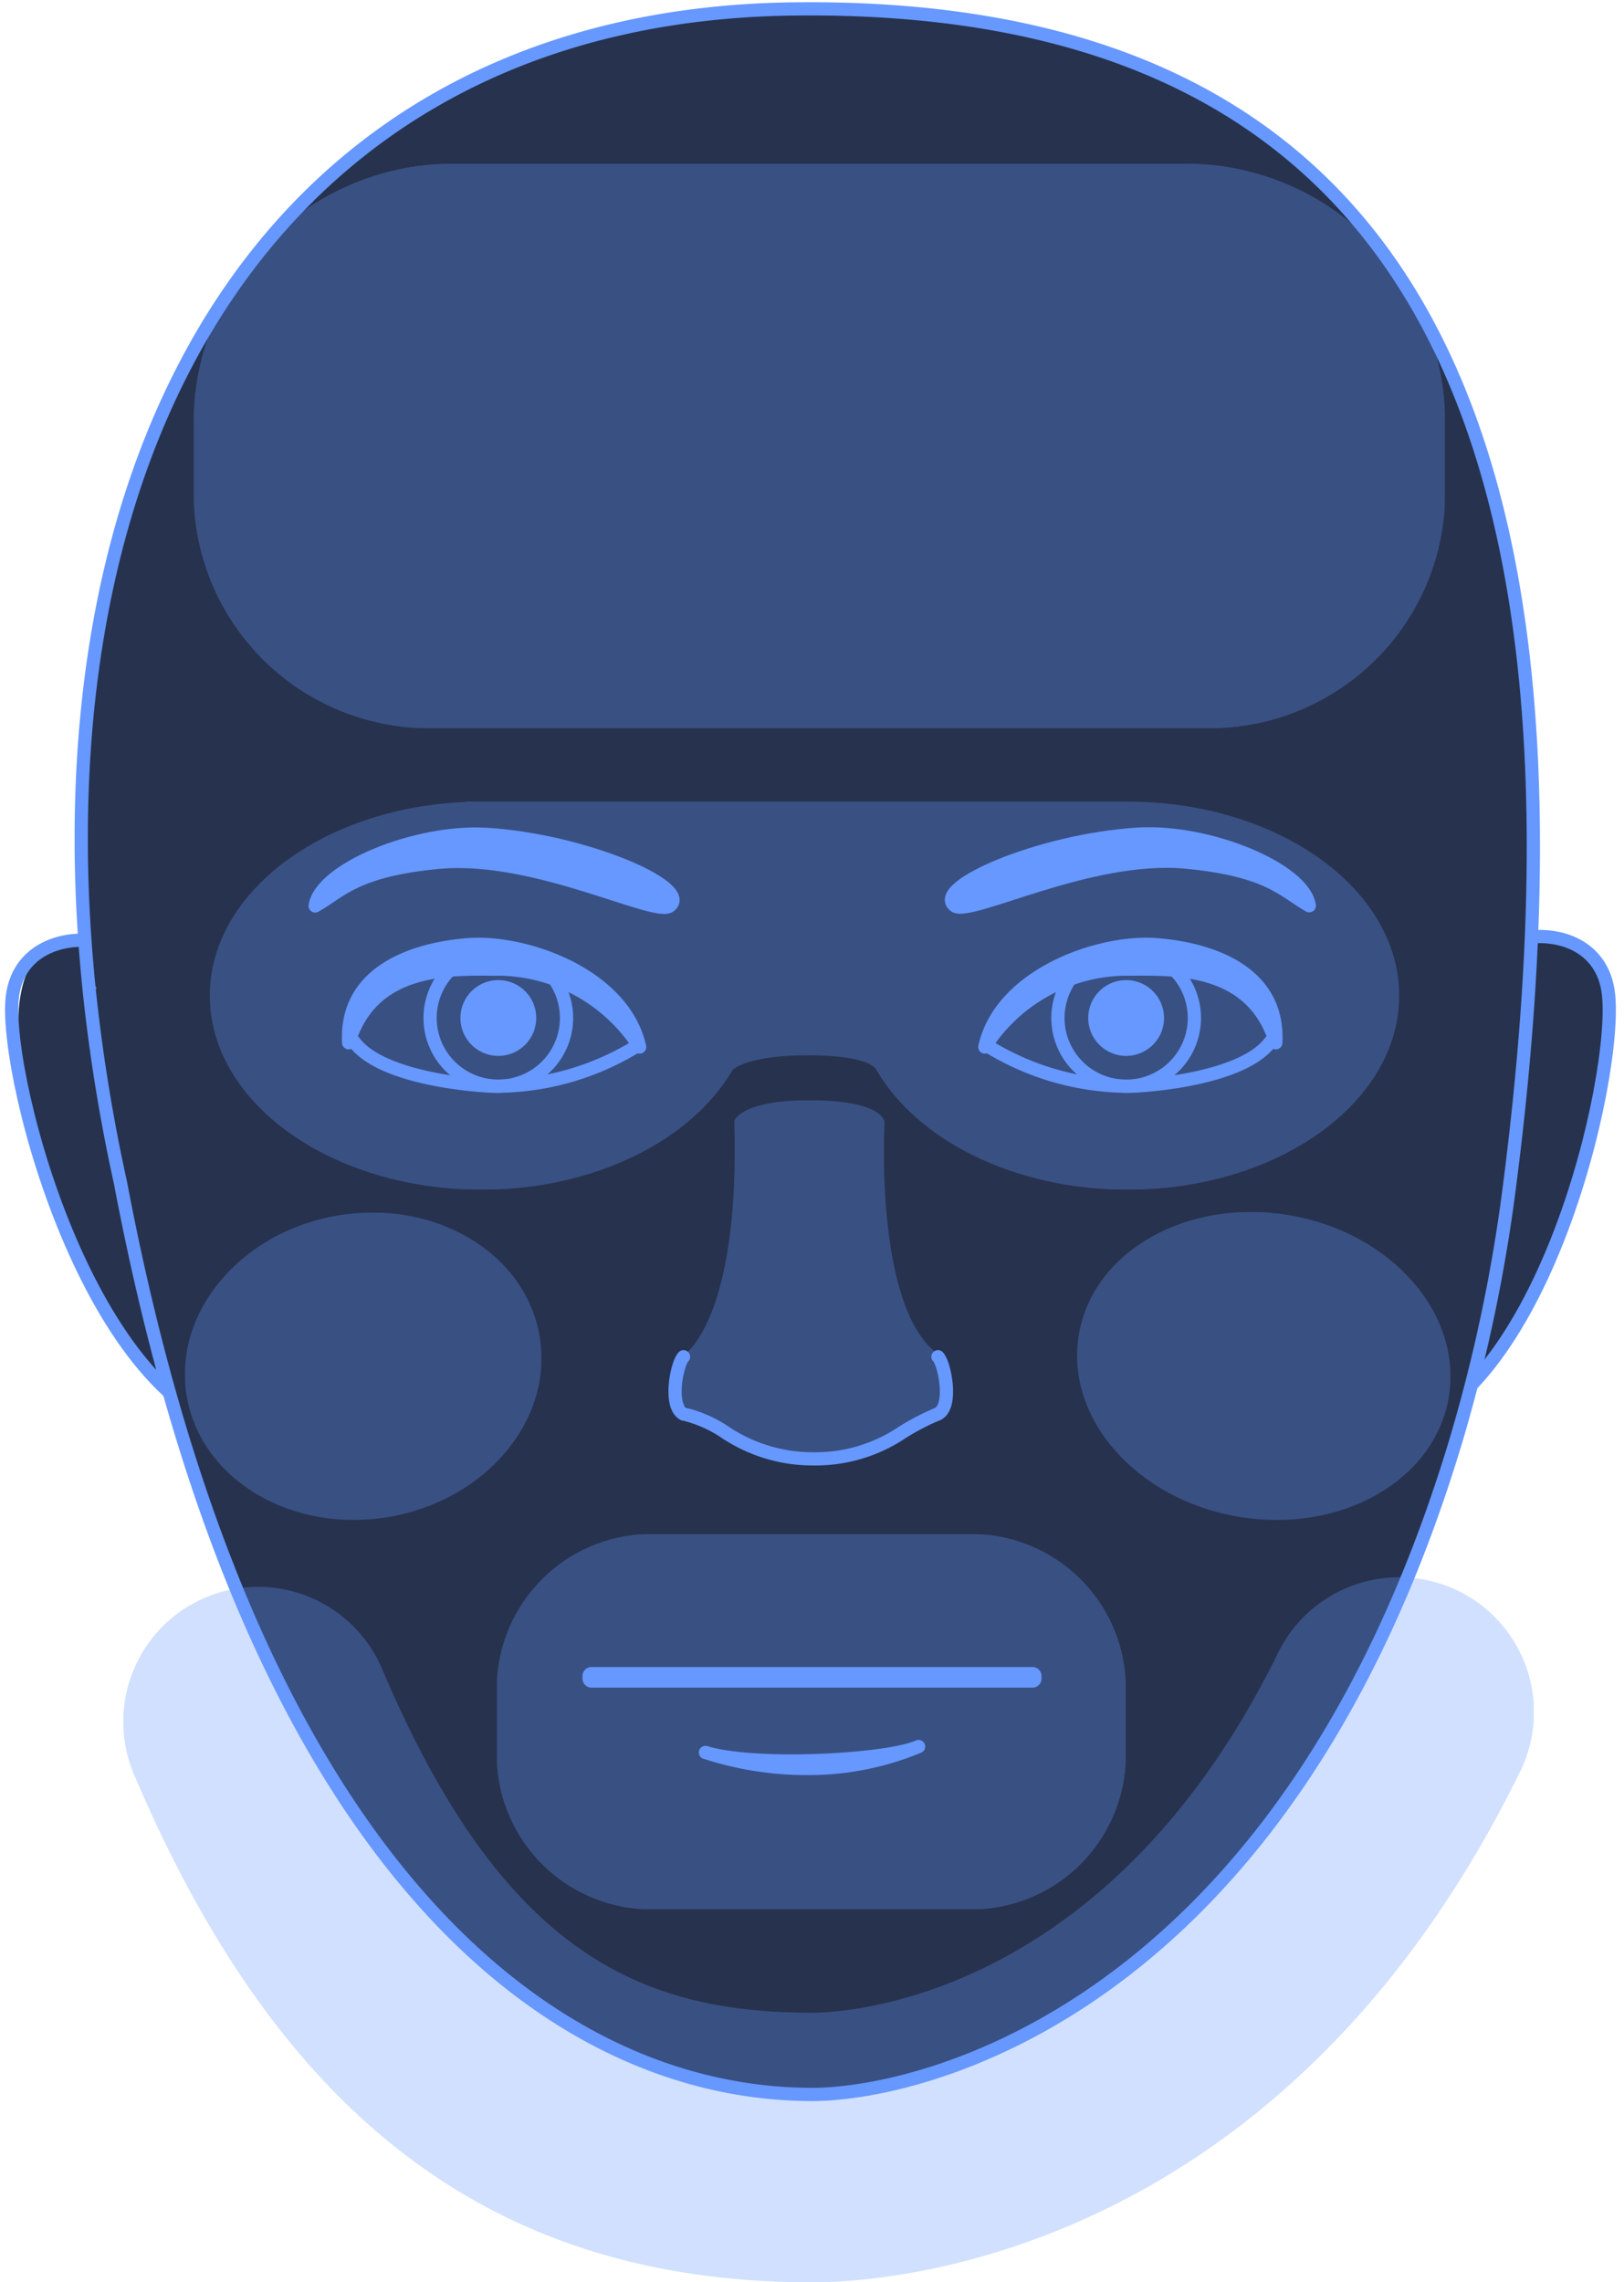 <svg xmlns="http://www.w3.org/2000/svg" xmlns:xlink="http://www.w3.org/1999/xlink" width="122.679" height="172.413" viewBox="0 0 122.679 172.413">
  <defs>
    <clipPath id="clip-path">
      <rect id="Rectangle_1" data-name="Rectangle 1" width="89.847" height="29.32" transform="translate(282.641 461.017)" fill="none"/>
    </clipPath>
    <clipPath id="clip-path-2">
      <rect id="Rectangle_2" data-name="Rectangle 2" width="94.525" height="42.637" transform="translate(281.424 412.832)" fill="none"/>
    </clipPath>
    <clipPath id="clip-path-3">
      <rect id="Rectangle_3" data-name="Rectangle 3" width="47.515" height="28.347" transform="translate(304.327 516.348)" fill="none"/>
    </clipPath>
    <clipPath id="clip-path-4">
      <rect id="Rectangle_4" data-name="Rectangle 4" width="28.209" height="23.273" transform="translate(348.157 492.013)" fill="none"/>
    </clipPath>
    <clipPath id="clip-path-5">
      <rect id="Rectangle_5" data-name="Rectangle 5" width="26.94" height="23.228" transform="translate(280.759 492.056)" fill="none"/>
    </clipPath>
    <clipPath id="clip-path-6">
      <rect id="Rectangle_6" data-name="Rectangle 6" width="20.183" height="26.979" transform="translate(317.787 483.572)" fill="none"/>
    </clipPath>
    <clipPath id="clip-path-7">
      <rect id="Rectangle_7" data-name="Rectangle 7" width="106.571" height="53.263" transform="translate(276.103 519.612)" fill="none"/>
    </clipPath>
  </defs>
  <g id="Group_50" data-name="Group 50" transform="translate(-38.329 -438.332)">
    <path id="Path_1" data-name="Path 1" d="M7.773.246c12.354-1.924,3.48,35.1-.792,35.341C3.115,35.588-3.852,1.027,7.773.246Z" transform="matrix(0.985, 0.174, -0.174, 0.985, 147.174, 507.408)" fill="#27324e"/>
    <path id="Path_2" data-name="Path 2" d="M6.418,35.341C18.771,37.265,9.9.246,5.626,0,1.76,0-5.207,34.561,6.418,35.341Z" transform="matrix(-0.985, 0.174, -0.174, -0.985, 57.008, 542.69)" fill="#27324e"/>
    <g id="Group_31" data-name="Group 31" transform="translate(-228.464 37.87)">
      <g id="g170">
        <path id="path172" d="M279.332,475.087c-2.123-4.657-11.04-5.222-11.621.826-.588,6.14,6.161,31.8,18.577,32.97" fill="none" stroke="#6698ff" strokeMiterlimit="13.333" strokeWidth="1.336"/>
      </g>
      <g id="g166">
        <path id="path168" d="M370.863,509.051c12.368-1.6,18.226-27.475,17.424-33.6s-9.978-5.112-11.744-.175" fill="none" stroke="#6698ff" strokeMiterlimit="13.333" strokeWidth="1.336"/>
      </g>
      <g id="g174">
        <path id="path176" d="M380.884,489.581a121.37,121.37,0,0,1-4.031,19.446c-12.936,43.378-40.574,49.655-48.7,49.655-19.563,0-42.459-17.181-52.255-68.851a130.8,130.8,0,0,1-2.383-14.736v-.008c-4.192-41.285,14.187-73.5,53.282-73.95,43.652-.511,61.846,27.489,54.089,88.444" fill="#27324e"/>
      </g>
      <path id="path1948" d="M348,516H308V482.667h40Z" fill="#27324e"/>
      <g id="g182">
        <g id="g196">
          <g id="Group_18" data-name="Group 18">
            <g id="Group_17" data-name="Group 17" clip-path="url(#clip-path)">
              <g id="g194" opacity="0.3">
                <g id="g192">
                  <path id="path190" d="M351.962,461.017c-.044,0-.086,0-.132,0v0H301.964v.028c-10.776.444-19.322,6.825-19.322,14.632,0,8.1,9.188,14.66,20.524,14.66,8.55,0,15.878-3.735,18.963-9.043,0,0,.975-1.114,5.749-1.114S333,481.294,333,481.294c3.088,5.308,10.413,9.043,18.962,9.043,11.336,0,20.527-6.563,20.527-14.66s-9.191-14.66-20.527-14.66" fill="#6698ff"/>
                </g>
              </g>
            </g>
          </g>
        </g>
      </g>
      <g id="g216">
        <g id="Group_20" data-name="Group 20">
          <g id="Group_19" data-name="Group 19" clip-path="url(#clip-path-2)">
            <g id="g214" opacity="0.3">
              <g id="g208">
                <path id="path206" d="M356.427,412.832h-55.48a19.58,19.58,0,0,0-19.523,19.521v5.32a17.8,17.8,0,0,0,17.8,17.8h58.934a17.8,17.8,0,0,0,17.8-17.8v-5.32a19.58,19.58,0,0,0-19.523-19.521" fill="#6698ff"/>
              </g>
              <g id="g212">
                <path id="path210" d="M356.427,412.832h-55.48a19.58,19.58,0,0,0-19.523,19.521v5.32a17.8,17.8,0,0,0,17.8,17.8h58.934a17.8,17.8,0,0,0,17.8-17.8v-5.32a19.58,19.58,0,0,0-19.523-19.521" fill="#6698ff"/>
              </g>
            </g>
          </g>
        </g>
      </g>
      <g id="g218">
        <g id="g236">
          <g id="Group_22" data-name="Group 22">
            <g id="Group_21" data-name="Group 21" clip-path="url(#clip-path-3)">
              <g id="g234" opacity="0.3">
                <g id="g228">
                  <path id="path226" d="M340.165,516.348H316a11.677,11.677,0,0,0-11.676,11.676v5A11.677,11.677,0,0,0,316,544.7h24.162a11.675,11.675,0,0,0,11.676-11.676v-5a11.675,11.675,0,0,0-11.676-11.676" fill="#6698ff"/>
                </g>
                <g id="g232">
                  <path id="path230" d="M340.165,516.348H316a11.677,11.677,0,0,0-11.676,11.676v5A11.677,11.677,0,0,0,316,544.7h24.162a11.675,11.675,0,0,0,11.676-11.676v-5a11.675,11.675,0,0,0-11.676-11.676" fill="#6698ff"/>
                </g>
              </g>
            </g>
          </g>
        </g>
      </g>
      <g id="g238">
        <g id="g252">
          <g id="Group_24" data-name="Group 24">
            <g id="Group_23" data-name="Group 23" clip-path="url(#clip-path-4)">
              <g id="g250" opacity="0.3">
                <g id="g248">
                  <path id="path246" d="M348.294,501.258c-1.077,6.288,4.3,12.456,12.018,13.777s14.841-2.7,15.917-8.993-4.3-12.456-12.017-13.777-14.84,2.7-15.918,8.993" fill="#6698ff"/>
                </g>
              </g>
            </g>
          </g>
        </g>
      </g>
      <g id="g254">
        <g id="g268">
          <g id="Group_26" data-name="Group 26">
            <g id="Group_25" data-name="Group 25" clip-path="url(#clip-path-5)">
              <g id="g266" opacity="0.3">
                <g id="g264">
                  <path id="path262" d="M307.555,501.388c1.077,6.288-4.018,12.407-11.376,13.668s-14.2-2.815-15.276-9.1,4.016-12.408,11.376-13.668,14.2,2.815,15.276,9.1" fill="#6698ff"/>
                </g>
              </g>
            </g>
          </g>
        </g>
      </g>
      <g id="g270">
        <g id="g284">
          <g id="Group_28" data-name="Group 28">
            <g id="Group_27" data-name="Group 27" clip-path="url(#clip-path-6)">
              <g id="g282" opacity="0.3">
                <g id="g280">
                  <path id="path278" d="M320.809,508.186l3.877,2.2,5.261.164,5.582-2.246,2.44-1.639-.026-3.151-.437-.869c-4.688-3.695-3.889-17.4-3.889-17.4s0-1.669-5.7-1.669c-5.16,0-5.655,1.55-5.655,1.55.46,14.968-3.753,17.647-3.753,17.647l-.719.941.321,2.655,2.591,1.764" fill="#6698ff"/>
                </g>
              </g>
            </g>
          </g>
        </g>
      </g>
      <g id="g286">
        <path id="path288" d="M273.513,475.1a1.68,1.68,0,0,1,.107.23" fill="none" stroke="#6698ff" strokeMiterlimit="13.333" strokeWidth="1.336"/>
      </g>
      <g id="g290">
        <path id="path292" d="M307.3,477.363a2.863,2.863,0,1,1-2.862-2.862,2.862,2.862,0,0,1,2.862,2.862" fill="#6698ff"/>
      </g>
      <g id="g294">
        <path id="path296" d="M309.589,477.363a5.153,5.153,0,1,1-5.154-5.153A5.153,5.153,0,0,1,309.589,477.363Z" fill="none" stroke="#6698ff" strokeMiterlimit="13.333" strokeWidth="0.955"/>
      </g>
      <g id="g298">
        <path id="path300" d="M293.132,479.236c-.278-5.246,4.686-7.066,9.013-7.408s11.771,2.29,12.967,7.729a12.766,12.766,0,0,0-11-5.884c-3.511-.024-9.226-.191-10.984,5.563" fill="#6698ff"/>
      </g>
      <g id="g302">
        <path id="path304" d="M293.132,479.236c-.278-5.246,4.686-7.066,9.013-7.408s11.771,2.29,12.967,7.729a12.766,12.766,0,0,0-11-5.884C300.605,473.649,294.89,473.482,293.132,479.236Z" fill="none" stroke="#6698ff" stroke-linecap="round" stroke-linejoin="round" strokeWidth="0.381"/>
      </g>
      <g id="g306">
        <path id="path308" d="M293.526,479.143c2.052,2.846,9.384,3.356,10.6,3.374a20.306,20.306,0,0,0,10.652-2.959" fill="none" stroke="#6698ff" stroke-linecap="round" strokeMiterlimit="13.333" strokeWidth="1.145"/>
      </g>
      <g id="g310">
        <path id="path312" d="M317.388,468.9c-1.1.861-10.08-3.943-17.371-3.306-6.437.6-7.481,2.228-9.417,3.306.381-2.736,7.567-5.732,12.944-5.407,7.341.444,15.625,4.007,13.844,5.407" fill="#6698ff"/>
      </g>
      <g id="g314">
        <path id="path316" d="M317.388,468.9c-1.1.861-10.08-3.943-17.371-3.306-6.437.6-7.481,2.228-9.417,3.306.381-2.736,7.567-5.732,12.944-5.407C310.885,463.936,319.169,467.5,317.388,468.9Z" fill="none" stroke="#6698ff" stroke-linecap="round" stroke-linejoin="round" strokeWidth="0.764"/>
      </g>
      <g id="g318">
        <path id="path320" d="M318.428,507.275a9.776,9.776,0,0,1,2.984,1.277,11.909,11.909,0,0,0,6.844,2.117,11.742,11.742,0,0,0,6.655-1.973,18.122,18.122,0,0,1,2.737-1.425" fill="none" stroke="#6698ff" stroke-linecap="round" stroke-linejoin="round" strokeWidth="1.336"/>
      </g>
      <g id="g322">
        <path id="path324" d="M318.428,507.275a.861.861,0,0,1-.138-.09c-.952-.765-.348-3.742.138-4.229" fill="none" stroke="#6698ff" stroke-linecap="round" stroke-linejoin="round" strokeWidth="1.336"/>
      </g>
      <g id="g326">
        <path id="path328" d="M337.649,502.953c.509.51,1.145,3.738,0,4.318" fill="none" stroke="#6698ff" stroke-linecap="round" stroke-linejoin="round" strokeWidth="1.336"/>
      </g>
      <g id="g330">
        <path id="path332" d="M344.792,527.949H311.476a.683.683,0,0,1-.682-.681v-.193a.684.684,0,0,1,.682-.682h33.316a.684.684,0,0,1,.681.682v.193a.683.683,0,0,1-.681.681" fill="#6698ff"/>
      </g>
      <g id="g334">
        <path id="path336" d="M320.085,532.848c3.656,1.132,13.616.637,16.1-.446a21.608,21.608,0,0,1-8.049,1.655A24.823,24.823,0,0,1,320.085,532.848Z" fill="none" stroke="#6698ff" stroke-linecap="round" stroke-linejoin="round" strokeWidth="1.527"/>
      </g>
      <g id="g338">
        <path id="path340" d="M338.911,468.884c1.1.862,10.08-3.942,17.37-3.306,6.437.6,7.481,2.229,9.418,3.306-.381-2.737-7.566-5.732-12.944-5.406-7.342.444-15.626,4.006-13.844,5.406" fill="#6698ff"/>
      </g>
      <g id="g342">
        <path id="path344" d="M338.911,468.884c1.1.862,10.08-3.942,17.37-3.306,6.437.6,7.481,2.229,9.418,3.306-.381-2.737-7.566-5.732-12.944-5.406C345.413,463.922,337.129,467.484,338.911,468.884Z" fill="none" stroke="#6698ff" stroke-linecap="round" stroke-linejoin="round" strokeWidth="0.764"/>
      </g>
      <g id="g346">
        <path id="path348" d="M349,477.363a2.863,2.863,0,1,0,2.863-2.862A2.862,2.862,0,0,0,349,477.363" fill="#6698ff"/>
      </g>
      <g id="g350">
        <path id="path352" d="M346.71,477.363a5.154,5.154,0,1,0,5.154-5.153A5.153,5.153,0,0,0,346.71,477.363Z" fill="none" stroke="#6698ff" strokeMiterlimit="13.333" strokeWidth="0.955"/>
      </g>
      <g id="g354">
        <path id="path356" d="M363.167,479.236c.277-5.246-4.686-7.066-9.012-7.408s-11.772,2.29-12.967,7.729a12.765,12.765,0,0,1,11-5.884c3.512-.024,9.226-.191,10.984,5.563" fill="#6698ff"/>
      </g>
      <g id="g358">
        <path id="path360" d="M363.167,479.236c.277-5.246-4.686-7.066-9.012-7.408s-11.772,2.29-12.967,7.729a12.765,12.765,0,0,1,11-5.884C355.7,473.649,361.409,473.482,363.167,479.236Z" fill="none" stroke="#6698ff" stroke-linecap="round" stroke-linejoin="round" strokeWidth="0.381"/>
      </g>
      <g id="g362">
        <path id="path364" d="M362.772,479.143c-2.052,2.846-9.383,3.356-10.593,3.374a20.311,20.311,0,0,1-10.654-2.959" fill="none" stroke="#6698ff" stroke-linecap="round" strokeMiterlimit="13.333" strokeWidth="1.145"/>
      </g>
      <g id="g366">
        <g id="g380">
          <g id="Group_30" data-name="Group 30">
            <g id="Group_29" data-name="Group 29" clip-path="url(#clip-path-7)">
              <g id="g378" opacity="0.3">
                <g id="g376">
                  <path id="path374" d="M328.151,572.875c-23.861,0-40.143-12.2-51.24-38.381a10.183,10.183,0,1,1,18.753-7.946c9.13,21.546,19.59,25.96,32.487,25.96,2.237,0,22.233-.764,35.193-27.194a10.183,10.183,0,0,1,18.287,8.966c-18.013,36.734-47.711,38.595-53.48,38.595" fill="#6698ff"/>
                </g>
              </g>
            </g>
          </g>
        </g>
      </g>
      <g id="g178">
        <path id="path180" d="M380.884,489.581a121.37,121.37,0,0,1-4.031,19.446c-12.936,43.378-40.574,49.655-48.7,49.655-19.563,0-42.459-17.181-52.255-68.851a130.8,130.8,0,0,1-2.383-14.736v-.008c-4.192-41.285,14.187-73.5,53.282-73.95C370.447,400.626,388.641,428.626,380.884,489.581Z" fill="none" stroke="#6698ff" strokeMiterlimit="13.333" strokeWidth="1.336"/>
      </g>
    </g>
  </g>
</svg>
